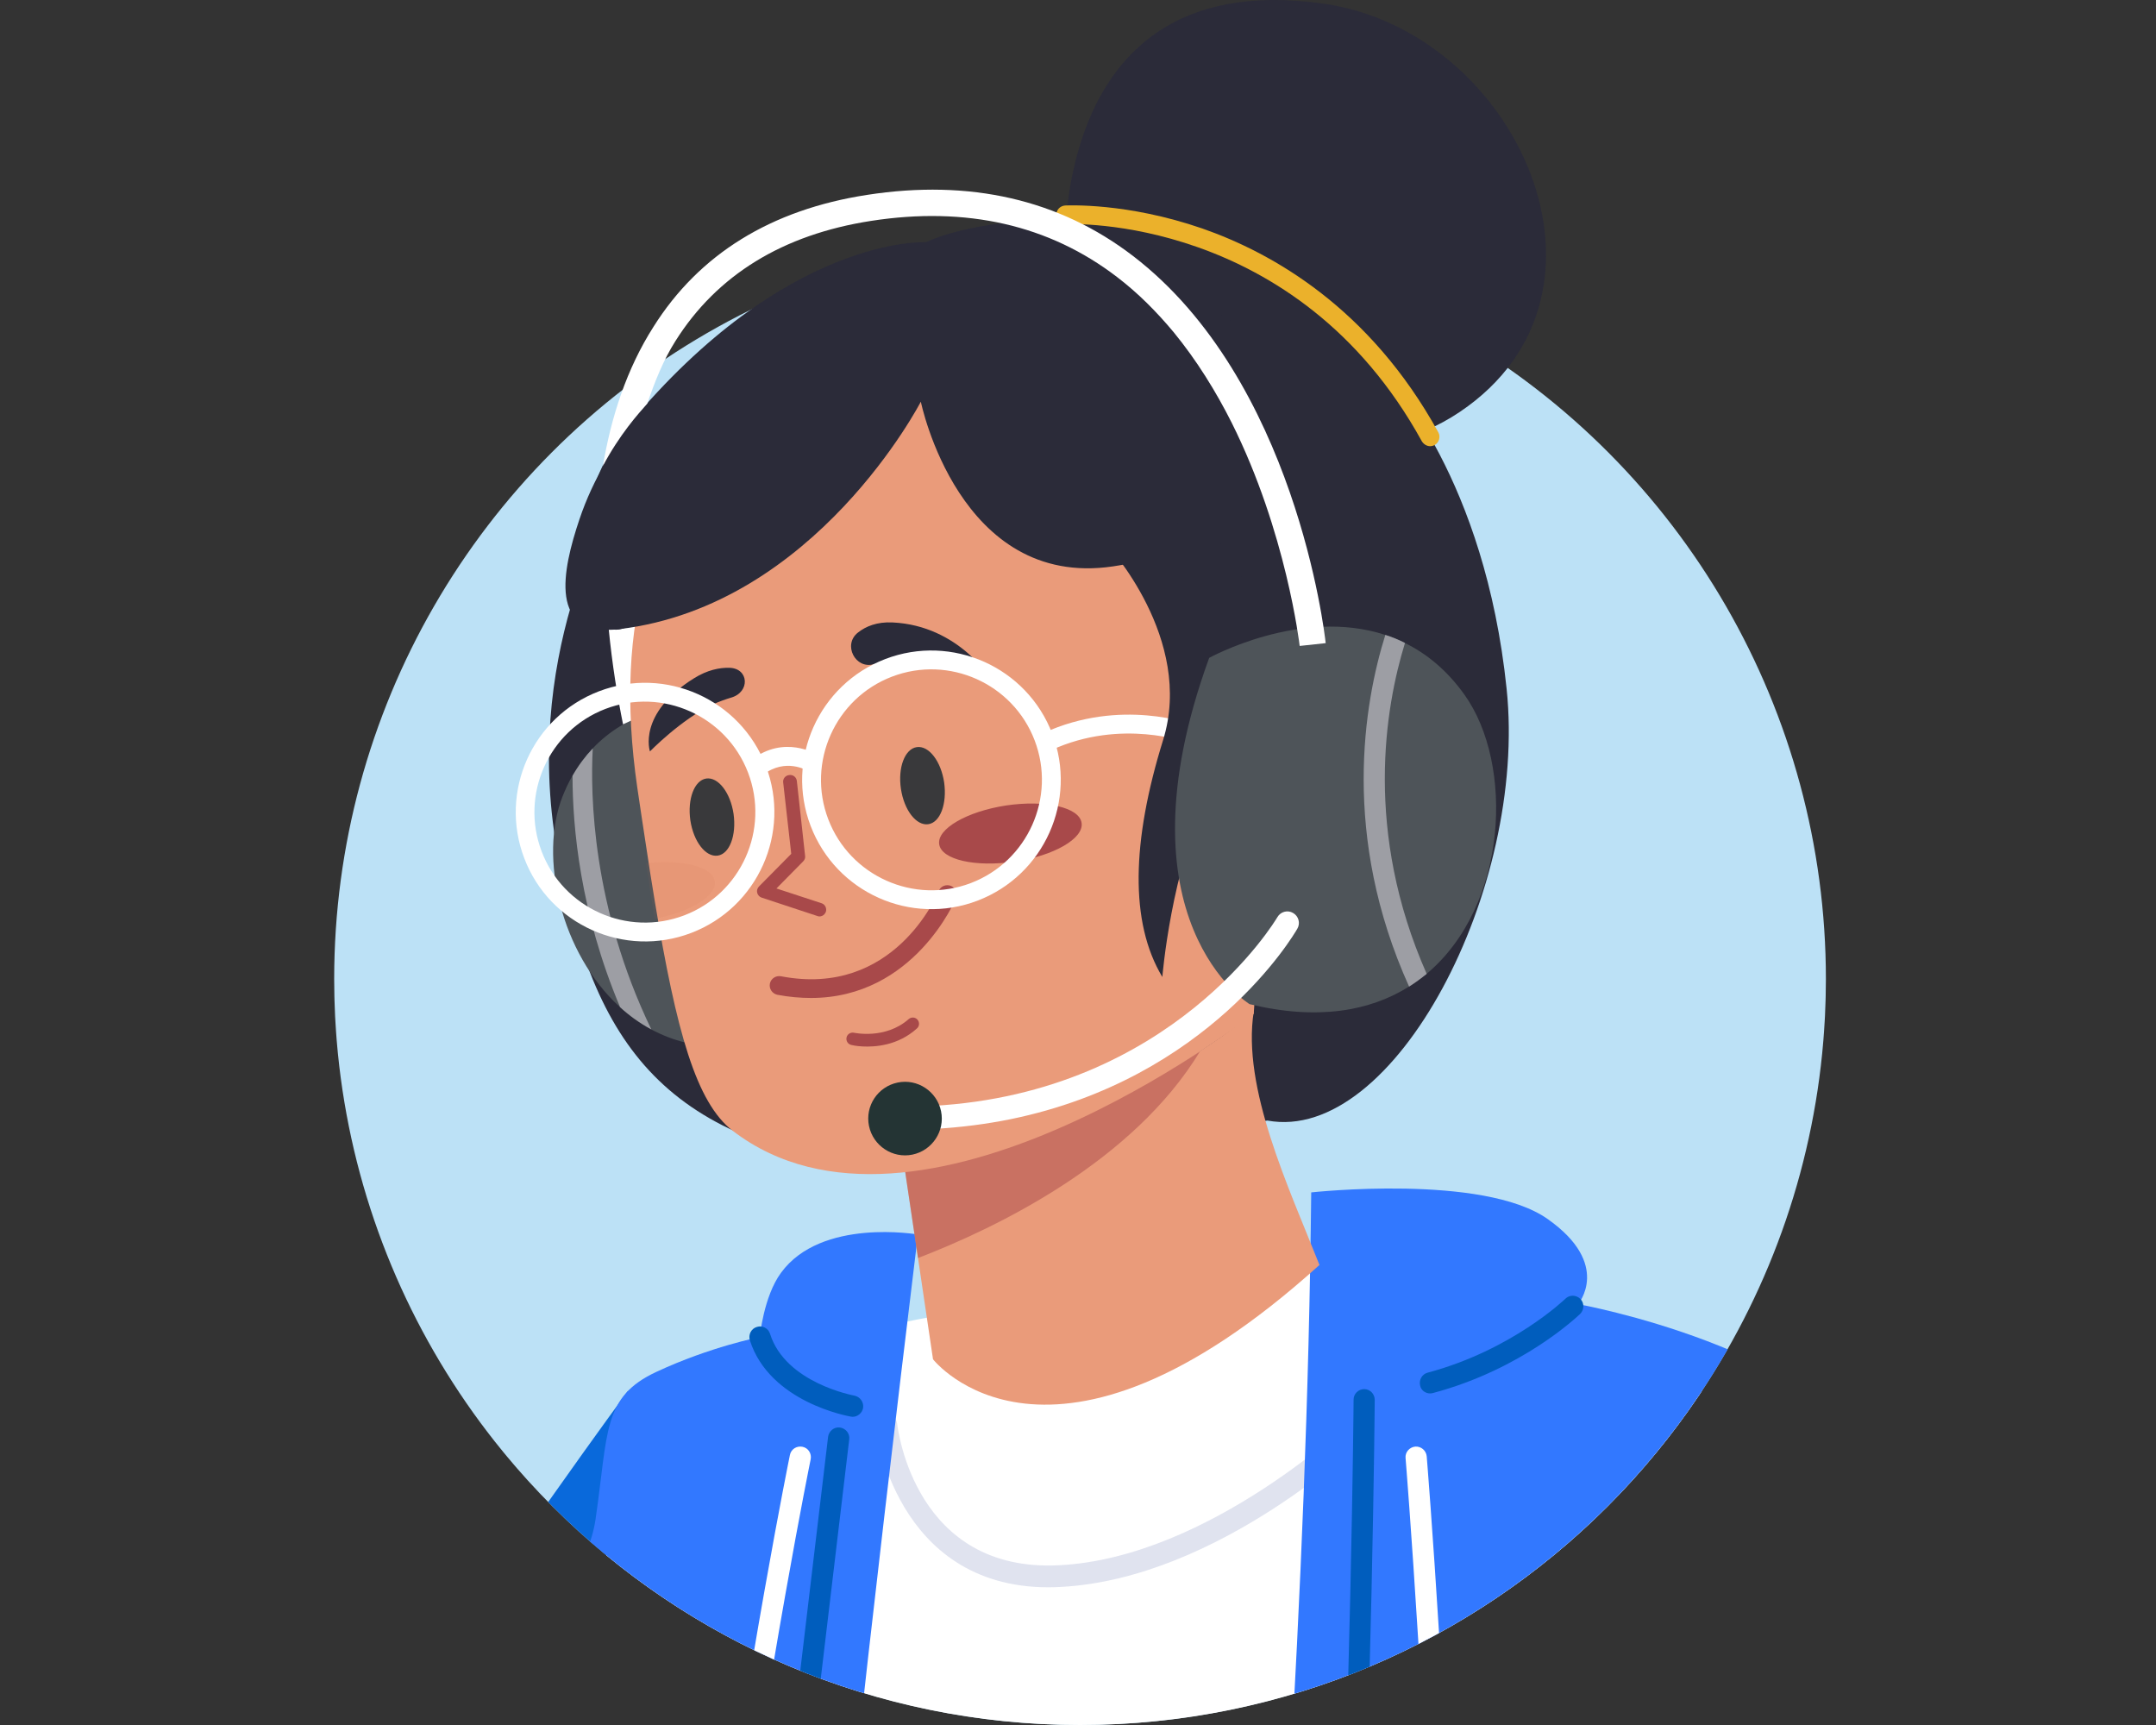 <svg width="200" height="160" viewBox="0 0 200 160" fill="none" xmlns="http://www.w3.org/2000/svg">
<rect x="0" y="0" width="200" height="160" fill="#333333" stroke="none"/>
<g clip-path="url(#clip0_501_52745)">
<circle cx="100.189" cy="90.81" r="69.189" fill="#BCE1F6"/>
<path d="M80.08 458.869C151.692 456.352 225.768 446.578 264.117 314.605C275.523 275.371 268.11 245.667 255.593 223.272C252.503 217.734 249.1 212.665 245.594 207.995C244.274 206.242 242.937 204.54 241.601 202.891C213.616 168.57 166.691 156.261 125.078 171.434C101.746 179.941 71.817 192.51 45.134 208.863C-8.475 241.726 -21.061 279.173 -38.578 343.44C-40.088 348.961 -41.581 355.141 -42.727 361.721C-43.334 365.228 -43.838 368.856 -44.185 372.536C-48.074 413.646 -32.224 462.81 80.08 458.869Z" fill="#FFBA44"/>
<path d="M58.259 129C58.259 129 13.296 190.004 3.036 220.402C-7.224 250.8 17.671 272.379 17.671 272.379L40.794 281.059C40.794 281.042 64.561 173.738 58.259 129Z" fill="#0969DB"/>
<path d="M62.221 299.882C81.873 306.392 129.892 323.474 150.741 316.565C151.627 316.27 152.443 315.94 153.224 315.558C155.498 314.447 157.321 312.954 158.606 311.01C166.782 298.562 174.89 246.325 171.244 215.632C170.793 211.795 170.567 207.629 170.498 203.254C170.393 196.813 170.602 189.921 170.879 182.995C171.904 156.919 176.018 138.917 164.855 132.58C154.838 126.886 142.165 122.442 134.093 120.515C129.093 119.317 120.899 116.817 115.153 116.921L90.293 121.435C90.293 121.435 68.835 125.011 63.888 128.674C58.94 132.32 56.406 148.413 47.465 163.152C38.524 177.891 36.58 192.682 45.121 208.861C52.551 222.941 51.249 217.594 52.222 240.683C53.402 268.98 23.837 287.174 62.221 299.882Z" fill="white"/>
<g opacity="0.8">
<path opacity="0.8" d="M97.271 147.228C97.635 147.228 98 147.211 98.382 147.194C113.103 146.43 126.61 133.444 127.165 132.889C127.564 132.507 127.564 131.864 127.182 131.465C126.801 131.066 126.158 131.066 125.759 131.448C125.62 131.569 112.235 144.468 98.278 145.18C84.91 145.892 83.296 132.628 83.226 132.055C83.157 131.5 82.671 131.101 82.115 131.17C81.559 131.222 81.16 131.725 81.23 132.281C81.23 132.437 83.001 147.228 97.271 147.228Z" fill="#CED3E6"/>
</g>
<path d="M113.98 309.341C131.67 303.733 147.676 292.449 158.596 282.397C159.464 281.599 160.297 280.818 161.095 280.036C166.755 274.533 170.748 277.363 172.484 274.203C179.098 262.103 175.348 214.623 172.484 197.176C169.619 179.746 181.65 147.803 175.175 136.38C168.699 124.957 146.391 120.964 146.391 120.964C146.391 120.964 149.551 117.283 143.562 113.065C137.572 108.846 121.635 110.6 121.635 110.6C120.872 186.065 110.178 256.149 113.98 309.341Z" fill="#3278FF"/>
<path d="M131.376 287.711C131.862 287.711 132.278 287.363 132.348 286.877C140.403 234.536 132.435 136.068 132.348 135.079C132.296 134.54 131.827 134.141 131.289 134.176C130.751 134.228 130.334 134.697 130.386 135.235C130.473 136.224 138.407 234.449 130.386 286.565C130.299 287.103 130.681 287.606 131.219 287.693C131.271 287.711 131.324 287.711 131.376 287.711Z" fill="white"/>
<path d="M115.182 295.557C115.651 295.557 116.068 295.227 116.154 294.741C126.692 234.622 127.525 130.877 127.525 129.835C127.525 129.297 127.091 128.845 126.553 128.845C126.015 128.845 125.564 129.279 125.564 129.818C125.564 130.859 124.713 234.431 114.21 294.394C114.123 294.932 114.47 295.435 115.009 295.539C115.078 295.557 115.13 295.557 115.182 295.557Z" fill="#005DBD"/>
<path d="M132.661 129.246C132.747 129.246 132.834 129.228 132.921 129.211C141.254 126.989 146.358 122.076 146.584 121.868C146.966 121.486 146.983 120.861 146.601 120.479C146.219 120.097 145.594 120.08 145.212 120.462C145.16 120.514 140.247 125.236 132.435 127.319C131.914 127.458 131.602 127.996 131.741 128.534C131.827 128.951 132.227 129.246 132.661 129.246Z" fill="#005DBD"/>
<path d="M37.34 276.391C37.34 276.391 43.642 297.623 67.113 307.744C70.029 250.177 76.626 184.434 85.15 114.506C85.15 114.506 76.175 112.927 72.443 118.065C70.828 120.27 70.481 124.02 70.481 124.02C70.481 124.02 65.898 124.905 60.881 127.249C55.864 129.592 56.436 132.804 55.239 140.963C54.041 149.123 41.437 161.744 37.34 178.844C33.243 195.944 44.111 206.846 47.496 221.203C50.898 235.525 37.34 276.391 37.34 276.391Z" fill="#3278FF"/>
<path d="M57.494 285.297C58.032 285.297 58.466 284.881 58.483 284.342C60.758 206.03 75.063 136.051 75.201 135.356C75.306 134.818 74.976 134.297 74.438 134.193C73.9 134.089 73.379 134.419 73.275 134.957C73.136 135.651 58.796 205.787 56.522 284.29C56.505 284.828 56.938 285.297 57.477 285.297C57.477 285.297 57.477 285.297 57.494 285.297Z" fill="white"/>
<path d="M79.091 131.414C79.56 131.414 79.977 131.067 80.063 130.598C80.15 130.06 79.786 129.557 79.265 129.452C79.195 129.435 72.876 128.289 71.435 123.723C71.279 123.203 70.724 122.908 70.203 123.081C69.682 123.237 69.404 123.793 69.56 124.314C71.383 130.043 78.64 131.345 78.935 131.397C78.987 131.397 79.039 131.414 79.091 131.414Z" fill="#005DBD"/>
<path d="M59.787 285.299C60.273 285.299 60.707 284.934 60.759 284.431C67.703 226.69 78.675 134.42 78.779 133.5C78.849 132.962 78.449 132.476 77.911 132.406C77.373 132.337 76.887 132.736 76.817 133.274C76.713 134.194 65.742 226.482 58.797 284.205C58.728 284.743 59.11 285.229 59.666 285.299C59.718 285.299 59.752 285.299 59.787 285.299Z" fill="#005DBD"/>
<path d="M118.666 256.059L120.888 287.776C120.888 287.776 158.612 282.395 177.118 277.673C182.517 276.301 188.559 274.53 194.114 271.579C204.339 266.145 212.811 256.684 212.186 238.247C211.995 232.328 210.849 225.488 208.523 217.537C195.052 171.48 172.483 132.801 172.483 132.801C143.439 145.231 145.887 165.924 145.887 165.924C154.168 188.024 172.483 235.088 172.483 235.088C161.841 248.091 118.666 256.059 118.666 256.059Z" fill="#3278FF"/>
<path d="M117.573 103.935L84.068 108.726C62.298 106.556 55.371 97.894 51.813 79.596C50.025 70.395 51.205 62.27 52.958 56.229C53.41 49.354 54.989 43.417 58.236 39.493C72.94 21.768 85.891 22.463 85.891 22.463C92.47 19.442 114.206 17.376 128.545 34.789C128.997 35.171 137.746 44.441 139.76 63.885C141.704 82.425 129.326 106.105 117.573 103.935Z" fill="#2B2B39"/>
<path d="M98.858 27.322C98.858 27.322 95.368 -3.579 122.797 0.344C140.713 2.896 151.807 27.183 135.418 38.207C119.03 49.231 98.858 27.322 98.858 27.322Z" fill="#2B2B39"/>
<path d="M132.662 41.386C132.801 41.386 132.94 41.351 133.079 41.281C133.495 41.056 133.652 40.517 133.426 40.101C127.072 28.556 118.01 23.452 111.535 21.195C104.504 18.765 99.035 19.06 98.809 19.06C98.323 19.095 97.959 19.494 97.993 19.98C98.028 20.466 98.427 20.831 98.914 20.796C99.122 20.779 120.284 19.807 131.898 40.934C132.072 41.212 132.367 41.386 132.662 41.386Z" fill="#EBB12B"/>
<path d="M114.961 96.956C114.961 96.956 136.332 84.995 132.131 60.1C127.929 35.206 111.541 20.224 86.421 27.445C86.403 27.445 88.851 99.404 114.961 96.956Z" fill="#2B2B39"/>
<path d="M55.525 51.17C55.525 51.17 53.337 72.54 57.243 75.631C61.132 78.721 64.951 70.266 64.951 70.266C64.951 70.266 59.639 51.413 55.525 51.17Z" fill="#2B2B39"/>
<path d="M65.36 77.581C65.36 77.581 58.989 71.991 56.871 78.849C54.753 85.706 59.041 98.327 66.975 94.976L65.36 77.581Z" fill="#D46A43"/>
<path d="M57.51 93.415C58.378 94.214 59.35 94.909 60.409 95.481C64.419 97.634 69.644 97.894 75.929 94.596C75.929 94.596 83.967 84.145 72.092 65.708C72.092 65.708 61.207 62.844 54.975 69.424C54.281 70.153 53.656 70.986 53.1 71.958C52.753 72.548 52.458 73.191 52.18 73.885C49.975 79.493 52.024 88.433 57.51 93.415Z" fill="#4E5459"/>
<path d="M57.797 67.186C57.294 64.72 56.79 61.665 56.46 58.28C56.617 58.349 56.773 58.401 56.946 58.401C57.623 58.453 58.283 58.175 58.943 57.69C59.238 60.849 59.689 63.714 60.141 66.092L57.797 67.186Z" fill="white"/>
<path d="M57.521 93.416C58.389 94.214 59.361 94.909 60.42 95.482C54.917 84.076 54.76 73.66 54.986 69.424C54.292 70.153 53.667 70.986 53.111 71.958C53.111 76.75 53.823 84.632 57.521 93.416Z" fill="#9D9EA4"/>
<path d="M83.93 108.407L86.551 126.079C86.551 126.079 97.367 139.95 122.4 117.33C119.553 110.143 115.178 100.89 116.307 93.807C116.307 93.807 114.484 95.491 111.324 97.487C110.682 97.904 109.988 98.338 109.259 98.772C102.766 102.73 92.836 107.782 83.93 108.407Z" fill="#EA9B7A"/>
<path opacity="0.5" d="M83.926 108.423L85.159 116.687C92.467 113.874 105.106 107.781 111.338 97.486C110.696 97.903 110.001 98.337 109.272 98.771C102.762 102.747 92.832 107.798 83.926 108.423Z" fill="#A8494A"/>
<path d="M59.916 78.358C60.194 80.181 60.454 81.9 60.732 83.531C62.745 95.718 64.586 102.28 67.971 104.885C85.106 118.026 115.313 94.798 116.285 94.052C116.302 94.034 116.302 94.034 116.302 94.034C116.406 92.611 116.476 91.205 116.51 89.833C116.91 78.097 115.469 67.473 112.795 57.56C111.771 46.849 103.976 37.891 93.439 35.738C82.519 33.516 73.908 39.453 68.579 41.988C60.541 45.842 56.86 57.526 59.117 73.046C59.395 74.903 59.655 76.691 59.916 78.358Z" fill="#EA9B7A"/>
<path d="M67.823 64.706C69.595 64.198 69.483 62.001 67.678 61.941C66.736 61.913 65.606 62.15 64.396 62.903C59.094 66.189 60.292 69.695 60.292 69.695C60.292 69.695 63.161 66.748 66.087 65.353C66.726 65.066 67.308 64.861 67.823 64.706Z" fill="#2B2B39"/>
<path d="M81.082 61.602C79.345 62.114 78.157 59.795 79.583 58.676C80.323 58.087 81.367 57.665 82.795 57.734C88.997 58.023 92.02 63.128 92.02 63.128C92.02 63.128 86.028 60.974 82.879 61.262C82.166 61.333 81.568 61.459 81.082 61.602Z" fill="#2B2B39"/>
<path d="M75.235 92.565C84.818 92.565 88.654 83.399 88.689 83.295C88.863 82.843 88.654 82.34 88.203 82.166C87.752 81.993 87.248 82.201 87.075 82.653C86.901 83.052 82.891 92.565 72.44 90.551C71.971 90.465 71.502 90.777 71.416 91.246C71.329 91.715 71.641 92.166 72.11 92.27C73.221 92.478 74.263 92.565 75.235 92.565Z" fill="#A8494A"/>
<path d="M82.297 96.851C80.544 97.285 79.068 96.956 78.964 96.921C78.652 96.851 78.461 96.539 78.53 96.226C78.6 95.914 78.912 95.723 79.225 95.792C79.259 95.792 82.124 96.435 84.294 94.525C84.537 94.317 84.901 94.334 85.11 94.577C85.318 94.82 85.301 95.185 85.058 95.393C84.172 96.192 83.2 96.626 82.297 96.851Z" fill="#A8494A"/>
<path d="M76.281 84.942C76.437 84.873 76.541 84.734 76.611 84.578C76.715 84.248 76.541 83.883 76.211 83.779L72.027 82.408L74.51 79.891C74.649 79.752 74.718 79.561 74.683 79.37L73.92 72.443C73.885 72.096 73.572 71.835 73.208 71.888C72.861 71.922 72.6 72.235 72.652 72.582L73.399 79.196L70.413 82.217C70.257 82.373 70.187 82.599 70.239 82.807C70.291 83.016 70.448 83.189 70.656 83.258L75.812 84.96C75.968 85.029 76.124 85.012 76.281 84.942Z" fill="#A8494A"/>
<path d="M87.122 78.302C87.33 79.743 90.472 80.455 94.118 79.917C97.764 79.379 100.559 77.764 100.333 76.323C100.125 74.882 96.982 74.171 93.337 74.709C89.691 75.264 86.913 76.879 87.122 78.302Z" fill="#A8494A"/>
<g opacity="0.8">
<g opacity="0.8">
<g opacity="0.8">
<g opacity="0.8">
<g opacity="0.8">
<g opacity="0.8">
<g opacity="0.8">
<g opacity="0.8">
<g opacity="0.8">
<g opacity="0.8">
<g opacity="0.8">
<path opacity="0.8" d="M59.929 80.05C60.207 81.873 60.467 83.591 60.745 85.223C64.078 84.598 66.526 83.088 66.318 81.751C66.127 80.38 63.314 79.668 59.929 80.05Z" fill="#D46A43"/>
</g>
</g>
</g>
</g>
</g>
</g>
</g>
</g>
</g>
</g>
</g>
<path d="M83.574 73.168C83.869 75.147 84.997 76.605 86.108 76.449C87.219 76.293 87.862 74.557 87.584 72.578C87.289 70.599 86.16 69.14 85.049 69.297C83.938 69.453 83.278 71.189 83.574 73.168Z" fill="#39393B"/>
<path d="M64.038 76.082C64.334 78.061 65.462 79.519 66.573 79.363C67.684 79.207 68.326 77.471 68.049 75.492C67.754 73.513 66.625 72.054 65.514 72.211C64.403 72.384 63.761 74.12 64.038 76.082Z" fill="#39393B"/>
<path d="M110.237 72.752C110.237 72.752 116.556 60.981 123.57 68.446C129.351 74.592 123.101 94.209 112.459 88.966L110.237 72.752Z" fill="#EA9B7A"/>
<path d="M113.277 85.751C113.694 85.681 113.989 85.334 113.971 84.9C113.659 76.74 119.961 72.956 120.221 72.8C120.603 72.574 120.742 72.071 120.516 71.671C120.291 71.272 119.787 71.15 119.388 71.376C119.093 71.55 111.958 75.803 112.322 84.969C112.34 85.421 112.721 85.768 113.173 85.751C113.208 85.751 113.242 85.751 113.277 85.751Z" fill="#39393B"/>
<path d="M120.119 79.724C120.363 79.69 120.571 79.551 120.71 79.325C120.935 78.943 120.814 78.44 120.415 78.197C120.05 77.988 116.804 76.113 114.46 77.103C114.043 77.276 113.852 77.763 114.026 78.179C114.2 78.596 114.686 78.787 115.102 78.613C116.456 78.04 118.852 79.169 119.581 79.603C119.755 79.707 119.946 79.742 120.119 79.724Z" fill="#39393B"/>
<path d="M90.685 83.538C96.865 81.177 99.973 74.233 97.612 68.053C95.251 61.873 88.307 58.765 82.126 61.126C75.946 63.487 72.839 70.431 75.2 76.612C77.561 82.792 84.505 85.9 90.685 83.538ZM82.751 62.758C88.029 60.744 93.966 63.401 95.98 68.678C97.994 73.956 95.338 79.893 90.06 81.907C84.783 83.92 78.845 81.264 76.832 75.987C74.818 70.709 77.474 64.772 82.751 62.758Z" fill="white"/>
<path d="M97.224 69.656C97.328 69.656 97.432 69.621 97.536 69.569C104.029 66.6 110.122 68.857 110.192 68.892C110.643 69.066 111.147 68.84 111.32 68.389C111.494 67.937 111.268 67.434 110.817 67.26C110.539 67.156 103.96 64.708 96.807 67.989C96.373 68.198 96.182 68.718 96.373 69.152C96.547 69.482 96.877 69.673 97.224 69.656Z" fill="white"/>
<path d="M64.119 86.533C70.299 84.172 73.406 77.228 71.045 71.047C68.684 64.867 61.74 61.76 55.56 64.121C49.38 66.482 46.272 73.426 48.633 79.606C50.977 85.786 57.938 88.894 64.119 86.533ZM56.168 65.752C61.445 63.739 67.382 66.395 69.396 71.672C71.41 76.95 68.754 82.887 63.476 84.901C58.199 86.915 52.262 84.259 50.248 78.981C48.234 73.704 50.89 67.766 56.168 65.752Z" fill="white"/>
<path d="M75.744 71.527C75.883 71.457 75.987 71.353 76.074 71.214C76.335 70.798 76.213 70.259 75.796 69.999C75.675 69.93 72.758 68.141 69.72 70.468C69.338 70.763 69.269 71.318 69.564 71.7C69.859 72.082 70.415 72.152 70.797 71.856C72.88 70.259 74.859 71.475 74.876 71.475C75.154 71.666 75.484 71.666 75.744 71.527Z" fill="white"/>
<path d="M69.327 31.233C62.036 34.514 56.307 40.59 53.755 48.159C52.158 52.898 50.821 59.166 57.488 58.349C75.681 56.145 85.42 37.257 85.42 37.257C85.42 37.257 88.962 54.652 103.249 52.534C117.537 50.398 117.086 39.635 108.961 33.542C102.347 28.559 85.49 23.941 69.327 31.233Z" fill="#2B2B39"/>
<path d="M102.686 50.516C102.686 50.516 110.81 59.249 107.894 68.641C104.977 78.032 104.786 85.567 107.825 90.619C107.825 90.619 108.606 80.723 112.234 73.224C115.203 67.061 117.98 62.373 115.828 55.273C114.352 50.412 110.793 45.725 102.686 50.516Z" fill="#2B2B39"/>
<path d="M115.918 93.139C122.22 94.666 127.098 93.781 130.709 91.507C131.282 91.142 131.82 90.743 132.341 90.326C139.91 83.99 140.466 70.848 135.83 64.407C134.199 62.133 132.306 60.605 130.31 59.633C129.702 59.321 129.095 59.078 128.487 58.887C120.658 56.317 112.168 61.022 112.168 61.022C103.28 85.431 115.918 93.139 115.918 93.139Z" fill="#4E5459"/>
<path d="M93.735 103.81C112.155 100.042 119.984 86.779 120.349 86.137C120.644 85.633 120.47 84.974 119.949 84.679C119.446 84.383 118.786 84.557 118.491 85.078C118.37 85.286 108.804 101.362 86.479 102.577C85.888 102.612 85.437 103.115 85.472 103.705C85.507 104.296 86.01 104.747 86.6 104.712C89.135 104.573 91.513 104.261 93.735 103.81Z" fill="white"/>
<path d="M80.612 104.438C80.994 106.279 82.8 107.476 84.64 107.095C86.48 106.713 87.678 104.907 87.296 103.067C86.914 101.227 85.109 100.029 83.269 100.411C81.428 100.793 80.231 102.581 80.612 104.438Z" fill="#243434"/>
<path d="M130.714 91.511C131.287 91.146 131.825 90.747 132.346 90.33C126.513 77.136 128.492 65.609 130.332 59.637C129.724 59.325 129.117 59.082 128.509 58.891C126.53 65.21 124.395 77.518 130.714 91.511Z" fill="#9D9EA4"/>
<path d="M55.931 43.213C57.476 40.313 59.195 38.386 60.045 37.432C60.757 35.366 61.521 33.422 62.667 31.616C66.521 25.505 72.614 21.755 80.808 20.488C89.645 19.117 97.318 20.87 103.602 25.679C105.564 27.172 107.3 28.925 108.863 30.8C111.015 33.422 112.803 36.321 114.262 39.22C119.331 49.358 120.546 59.774 120.563 59.913L122.977 59.653C122.872 58.663 120.147 35.262 105.095 23.734C98.273 18.509 89.975 16.599 80.444 18.075C71.521 19.446 64.854 23.578 60.618 30.314C58.136 34.203 56.695 38.664 55.931 43.213Z" fill="white"/>
</g>
<defs>
<clipPath id="clip0_501_52745">
<path d="M31 0H169.378V90.811C169.378 129.023 138.401 160 100.189 160C61.977 160 31 129.023 31 90.811V0Z" fill="white"/>
</clipPath>
</defs>
</svg>
